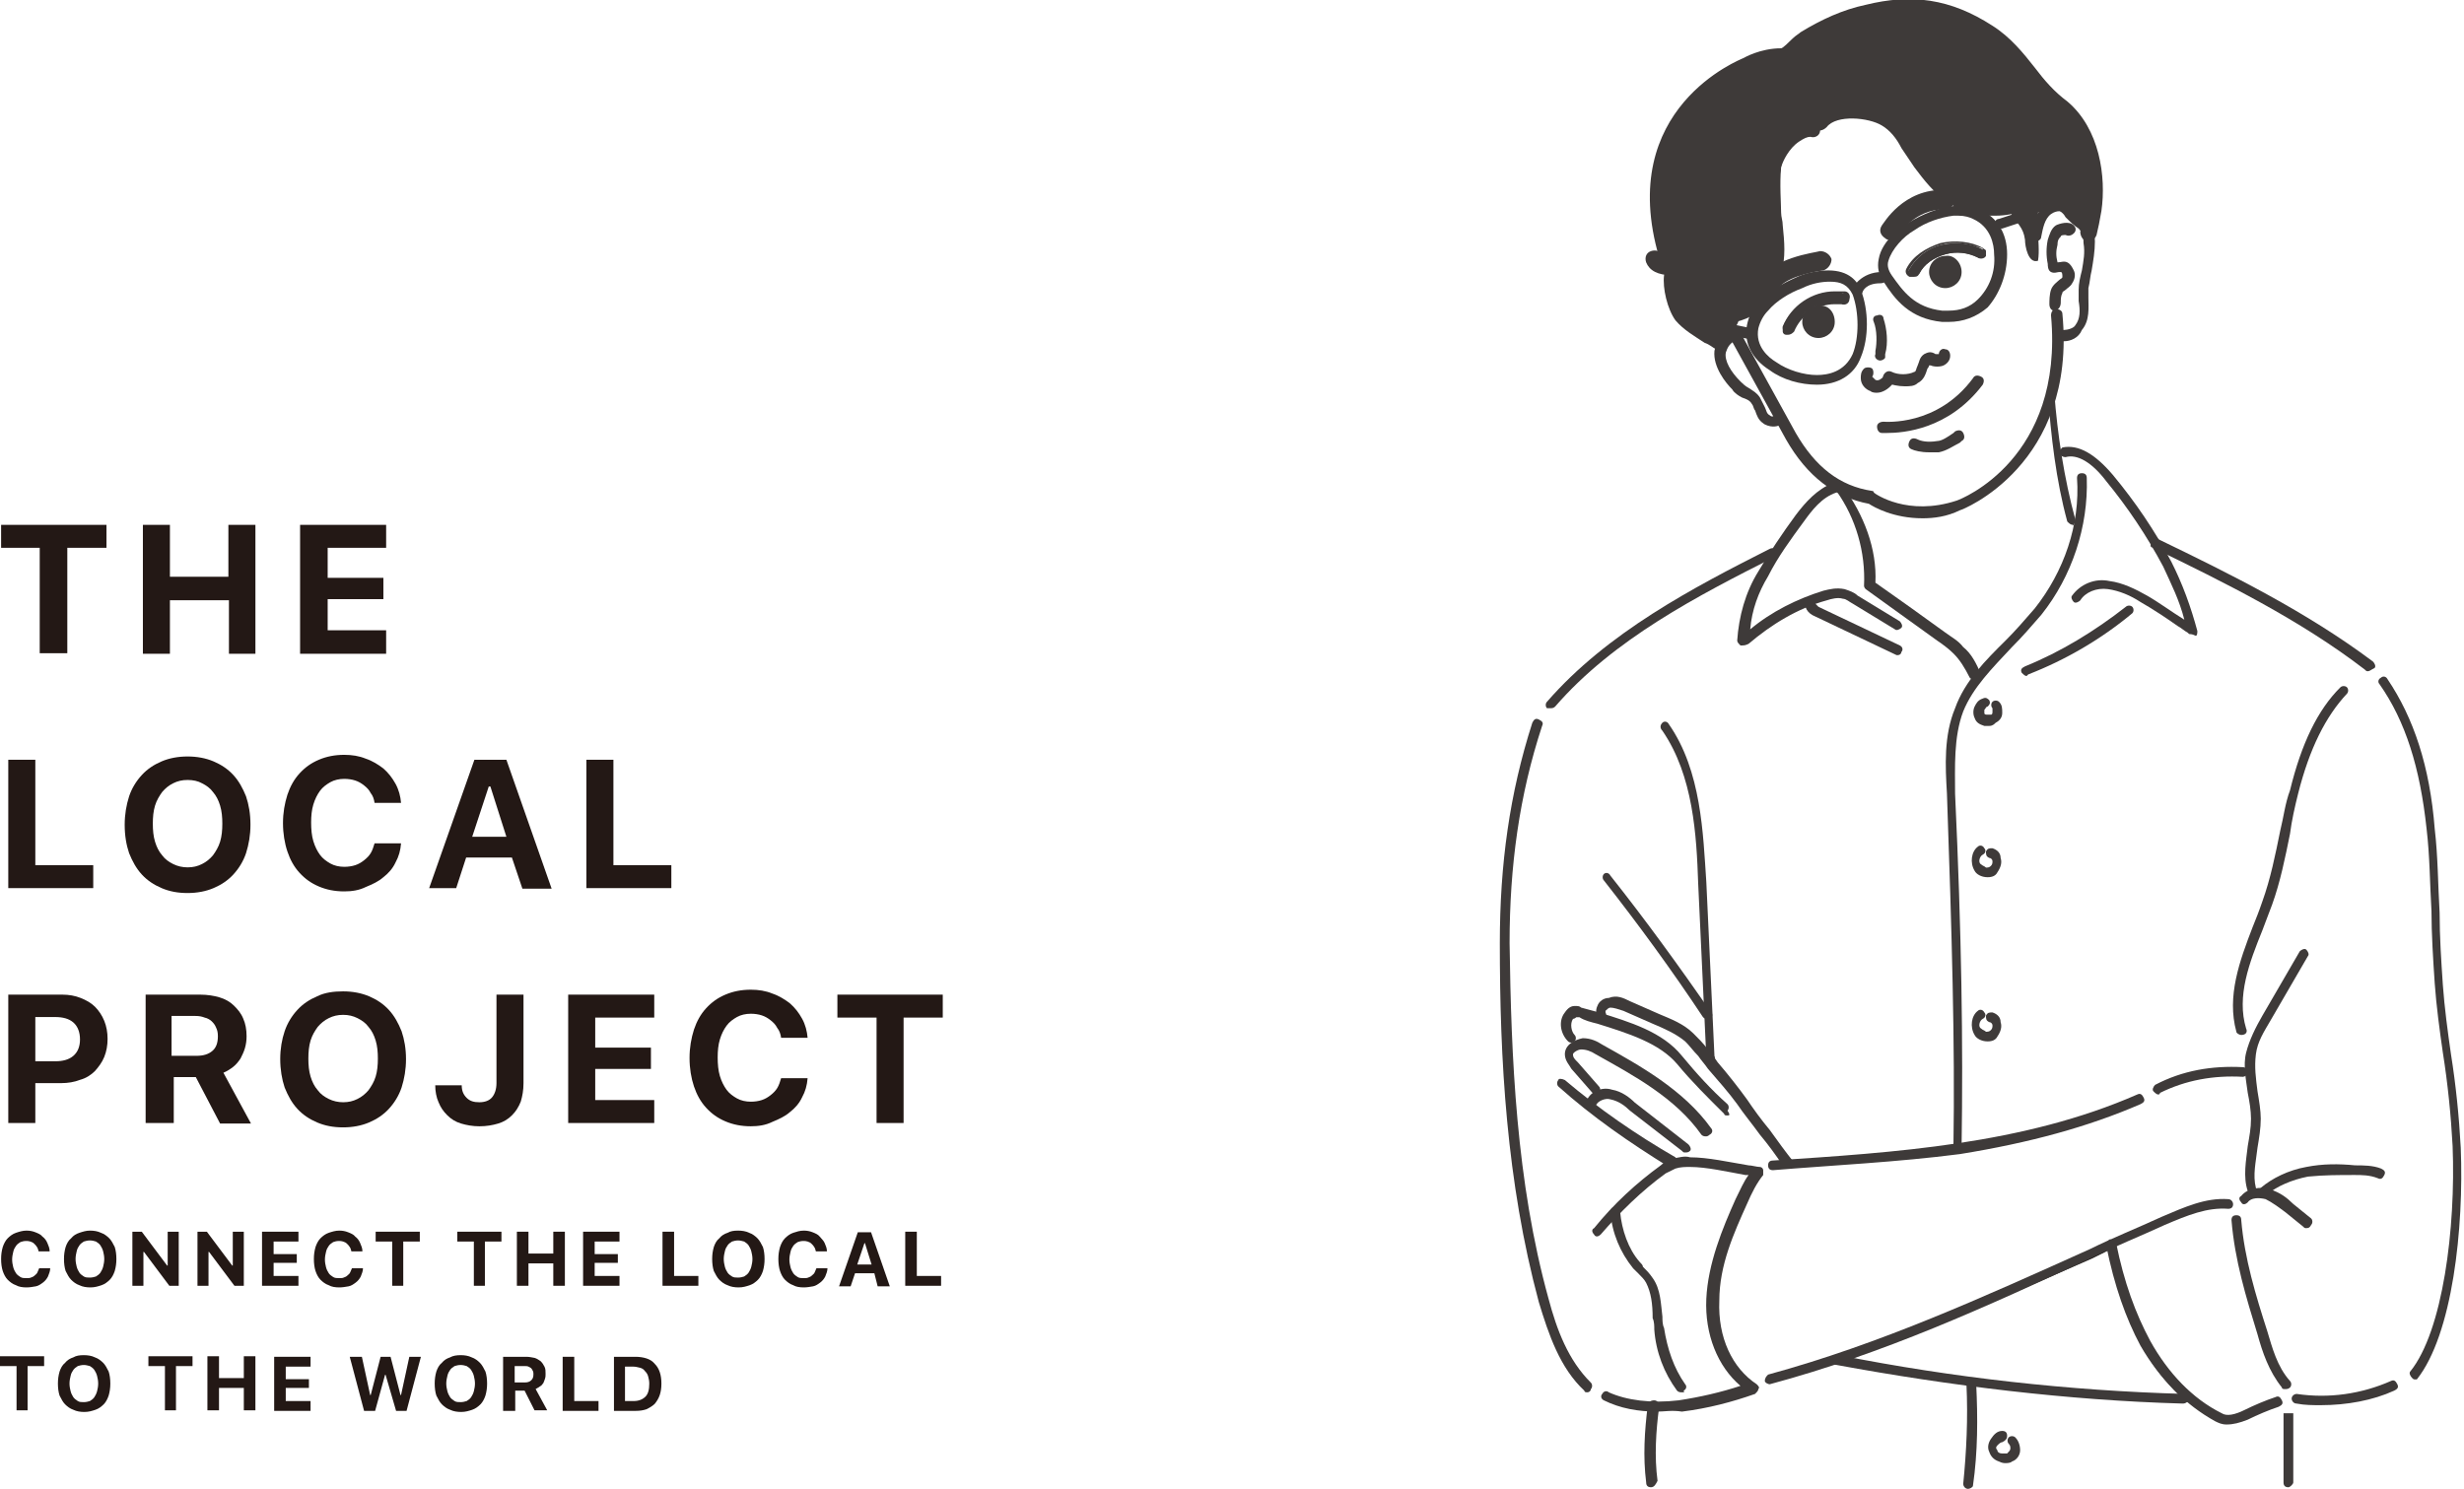 <svg width="230" height="139" viewBox="0 0 230 139" fill="none" xmlns="http://www.w3.org/2000/svg">
<path d="M3.708 61.035V51.142H0.104V49H9.939V51.142H6.283V60.984H3.708V61.035Z" fill="#231815"/>
<path d="M21.371 61.035V56.038H15.861V61.035H13.338V49H15.861V53.845H21.319V49H23.842V61.035H21.371Z" fill="#231815"/>
<path d="M36.044 61.035H28.012V49H36.044V51.142H30.586V53.947H35.787V55.935H30.586V58.842H36.044V61.035Z" fill="#231815"/>
<path d="M8.703 82.914H0.773V70.93H3.297V80.772H8.703V82.914Z" fill="#231815"/>
<path d="M17.509 70.624C18.384 70.624 19.208 70.776 19.929 71.082C20.65 71.388 21.268 71.796 21.783 72.358C22.298 72.918 22.658 73.581 22.967 74.346C23.224 75.111 23.379 75.978 23.379 76.998C23.379 77.967 23.224 78.834 22.967 79.65C22.709 80.415 22.298 81.078 21.783 81.639C21.268 82.2 20.65 82.608 19.929 82.914C19.208 83.22 18.384 83.373 17.509 83.373C16.582 83.373 15.809 83.22 15.089 82.914C14.368 82.608 13.75 82.2 13.235 81.639C12.72 81.078 12.36 80.415 12.051 79.65C11.793 78.885 11.639 78.018 11.639 76.998C11.639 76.029 11.793 75.162 12.051 74.346C12.308 73.581 12.72 72.918 13.235 72.358C13.75 71.796 14.368 71.388 15.089 71.082C15.809 70.776 16.633 70.624 17.509 70.624ZM17.509 72.817C16.994 72.817 16.582 72.918 16.17 73.122C15.758 73.326 15.449 73.581 15.14 73.938C14.883 74.295 14.625 74.703 14.471 75.213C14.316 75.723 14.265 76.284 14.265 76.896C14.265 77.508 14.316 78.069 14.471 78.579C14.625 79.089 14.831 79.497 15.14 79.854C15.398 80.211 15.758 80.466 16.17 80.67C16.582 80.874 17.045 80.976 17.509 80.976C18.024 80.976 18.436 80.874 18.848 80.67C19.259 80.466 19.569 80.211 19.877 79.854C20.135 79.497 20.392 79.089 20.547 78.579C20.701 78.069 20.753 77.508 20.753 76.896C20.753 76.284 20.701 75.723 20.547 75.213C20.392 74.703 20.186 74.295 19.877 73.938C19.62 73.581 19.259 73.326 18.848 73.122C18.487 72.918 18.024 72.817 17.509 72.817Z" fill="#231815"/>
<path d="M32.132 83.22C31.256 83.22 30.484 83.067 29.763 82.761C29.042 82.455 28.476 82.047 27.961 81.486C27.446 80.925 27.085 80.262 26.828 79.497C26.57 78.732 26.416 77.814 26.416 76.845C26.416 75.876 26.57 75.009 26.828 74.194C27.085 73.428 27.446 72.766 27.961 72.205C28.476 71.644 29.042 71.236 29.763 70.93C30.484 70.624 31.256 70.471 32.132 70.471C32.852 70.471 33.522 70.573 34.14 70.828C34.758 71.032 35.324 71.389 35.788 71.746C36.251 72.154 36.611 72.613 36.92 73.174C37.229 73.734 37.384 74.347 37.435 74.958H34.964C34.912 74.601 34.809 74.296 34.603 74.04C34.449 73.734 34.243 73.531 33.985 73.326C33.728 73.123 33.471 72.969 33.161 72.868C32.852 72.766 32.492 72.715 32.132 72.715C31.668 72.715 31.205 72.817 30.844 73.02C30.484 73.225 30.123 73.48 29.866 73.837C29.608 74.194 29.403 74.601 29.248 75.111C29.094 75.621 29.042 76.182 29.042 76.794C29.042 77.406 29.094 78.018 29.248 78.528C29.403 79.038 29.608 79.446 29.866 79.803C30.123 80.16 30.484 80.415 30.844 80.619C31.205 80.823 31.668 80.925 32.132 80.925C32.492 80.925 32.852 80.874 33.161 80.772C33.471 80.67 33.728 80.517 33.985 80.313C34.243 80.109 34.449 79.905 34.603 79.65C34.758 79.395 34.861 79.089 34.964 78.732H37.435C37.384 79.395 37.229 79.956 36.92 80.517C36.663 81.078 36.251 81.537 35.788 81.894C35.324 82.302 34.758 82.557 34.14 82.812C33.522 83.118 32.852 83.22 32.132 83.22Z" fill="#231815"/>
<path d="M47.784 80.059H43.511L42.584 82.915H40.06L44.283 70.93H47.269L51.492 82.966H48.763L47.784 80.059ZM44.077 78.121H47.269L45.776 73.429H45.622L44.077 78.121Z" fill="#231815"/>
<path d="M62.666 82.914H54.736V70.93H57.259V80.772H62.666V82.914Z" fill="#231815"/>
<path d="M5.82 92.859C6.438 92.859 7.004 92.961 7.519 93.165C8.034 93.369 8.497 93.624 8.858 93.981C9.218 94.338 9.527 94.797 9.733 95.307C9.939 95.817 10.042 96.377 10.042 96.989C10.042 97.601 9.939 98.162 9.733 98.672C9.527 99.182 9.218 99.59 8.858 99.998C8.497 100.355 8.034 100.661 7.467 100.814C6.952 101.018 6.335 101.12 5.717 101.12H3.297V104.843H0.773V92.859H5.82ZM3.297 99.08H5.15C5.871 99.08 6.438 98.927 6.85 98.57C7.261 98.213 7.467 97.703 7.467 97.04C7.467 96.377 7.261 95.817 6.85 95.46C6.438 95.103 5.871 94.95 5.15 94.95H3.297V99.08Z" fill="#231815"/>
<path d="M16.117 104.843H13.594V92.859H18.692C19.361 92.859 19.979 92.961 20.494 93.114C21.009 93.267 21.472 93.522 21.832 93.879C22.193 94.236 22.502 94.593 22.708 95.103C22.914 95.562 23.017 96.123 23.017 96.735C23.017 97.143 22.965 97.5 22.862 97.857C22.759 98.213 22.605 98.519 22.45 98.826C22.244 99.132 22.038 99.386 21.781 99.59C21.523 99.794 21.215 99.998 20.854 100.151L23.429 104.894H20.545L18.279 100.559H16.22V104.843H16.117ZM16.117 98.57H18.331C19 98.57 19.464 98.418 19.824 98.112C20.185 97.806 20.339 97.347 20.339 96.735C20.339 96.429 20.288 96.174 20.185 95.97C20.082 95.715 19.979 95.562 19.773 95.358C19.618 95.205 19.361 95.052 19.103 95.001C18.846 94.899 18.588 94.848 18.228 94.848H16.014V98.57H16.117Z" fill="#231815"/>
<path d="M32.028 92.553C32.904 92.553 33.728 92.706 34.449 93.012C35.169 93.318 35.787 93.726 36.302 94.287C36.817 94.848 37.178 95.511 37.486 96.275C37.744 97.04 37.898 97.907 37.898 98.876C37.898 99.845 37.744 100.712 37.486 101.528C37.229 102.293 36.817 102.956 36.302 103.517C35.787 104.078 35.169 104.486 34.449 104.792C33.728 105.098 32.904 105.251 32.028 105.251C31.102 105.251 30.329 105.098 29.608 104.792C28.887 104.486 28.269 104.078 27.755 103.517C27.239 102.956 26.879 102.293 26.57 101.528C26.313 100.763 26.158 99.845 26.158 98.876C26.158 97.907 26.313 97.04 26.57 96.275C26.828 95.511 27.239 94.848 27.755 94.287C28.269 93.726 28.887 93.318 29.608 93.012C30.329 92.655 31.153 92.553 32.028 92.553ZM32.028 94.746C31.513 94.746 31.102 94.848 30.689 95.052C30.278 95.256 29.969 95.511 29.66 95.868C29.402 96.225 29.145 96.632 28.99 97.142C28.836 97.653 28.784 98.213 28.784 98.825C28.784 99.437 28.836 99.998 28.99 100.508C29.145 101.018 29.351 101.426 29.66 101.783C29.917 102.14 30.278 102.395 30.689 102.599C31.102 102.803 31.565 102.905 32.028 102.905C32.543 102.905 32.955 102.803 33.367 102.599C33.779 102.395 34.088 102.14 34.397 101.783C34.654 101.426 34.912 101.018 35.066 100.508C35.221 99.998 35.272 99.437 35.272 98.825C35.272 98.213 35.221 97.653 35.066 97.142C34.912 96.632 34.706 96.225 34.397 95.868C34.139 95.511 33.779 95.256 33.367 95.052C32.955 94.848 32.543 94.746 32.028 94.746Z" fill="#231815"/>
<path d="M43.099 101.324C43.099 101.834 43.253 102.191 43.562 102.497C43.871 102.803 44.231 102.905 44.746 102.905C45.261 102.905 45.673 102.752 45.931 102.446C46.188 102.14 46.343 101.681 46.343 101.12V92.859H48.866V101.12C48.866 101.783 48.763 102.344 48.608 102.854C48.402 103.364 48.145 103.772 47.784 104.129C47.424 104.486 47.012 104.741 46.497 104.894C45.982 105.047 45.416 105.149 44.746 105.149C44.128 105.149 43.562 105.047 43.047 104.894C42.532 104.741 42.12 104.486 41.76 104.129C41.399 103.772 41.142 103.415 40.936 102.905C40.73 102.446 40.627 101.885 40.627 101.324H43.099Z" fill="#231815"/>
<path d="M61.07 104.843H53.037V92.859H61.07V95.001H55.56V97.805H60.761V99.794H55.56V102.701H61.07V104.843Z" fill="#231815"/>
<path d="M70.081 105.148C69.206 105.148 68.433 104.995 67.712 104.689C66.991 104.383 66.425 103.975 65.91 103.414C65.395 102.853 65.035 102.19 64.777 101.425C64.52 100.66 64.365 99.742 64.365 98.773C64.365 97.804 64.52 96.937 64.777 96.121C65.035 95.356 65.395 94.693 65.91 94.132C66.425 93.571 66.991 93.163 67.712 92.857C68.433 92.551 69.206 92.398 70.081 92.398C70.802 92.398 71.471 92.5 72.089 92.755C72.707 92.959 73.273 93.316 73.737 93.673C74.2 94.081 74.561 94.54 74.87 95.101C75.179 95.662 75.333 96.274 75.385 96.886H72.913C72.861 96.529 72.758 96.223 72.552 95.968C72.398 95.662 72.192 95.458 71.935 95.254C71.677 95.05 71.42 94.897 71.111 94.795C70.802 94.693 70.441 94.642 70.081 94.642C69.617 94.642 69.154 94.744 68.794 94.948C68.433 95.152 68.073 95.407 67.815 95.764C67.558 96.121 67.352 96.529 67.197 97.039C67.043 97.549 66.991 98.11 66.991 98.722C66.991 99.334 67.043 99.946 67.197 100.456C67.352 100.966 67.558 101.374 67.815 101.731C68.073 102.088 68.433 102.343 68.794 102.547C69.154 102.751 69.617 102.853 70.081 102.853C70.441 102.853 70.802 102.802 71.111 102.7C71.42 102.598 71.677 102.445 71.935 102.241C72.192 102.037 72.398 101.833 72.552 101.578C72.707 101.323 72.81 101.017 72.913 100.66H75.385C75.333 101.323 75.179 101.884 74.87 102.445C74.612 103.006 74.2 103.465 73.737 103.822C73.273 104.23 72.707 104.485 72.089 104.74C71.471 105.046 70.802 105.148 70.081 105.148Z" fill="#231815"/>
<path d="M81.822 104.843V95.001H78.166V92.859H88.001V95.001H84.345V104.843H81.822Z" fill="#231815"/>
<path d="M2.472 120.192C2.112 120.192 1.751 120.141 1.494 119.988C1.185 119.886 0.927 119.682 0.721 119.478C0.515 119.274 0.361 118.968 0.258 118.662C0.155 118.356 0.104 117.948 0.104 117.54C0.104 117.132 0.155 116.775 0.258 116.418C0.361 116.112 0.515 115.806 0.721 115.602C0.927 115.398 1.185 115.194 1.494 115.092C1.803 114.99 2.112 114.888 2.472 114.888C2.781 114.888 3.039 114.939 3.296 115.041C3.553 115.143 3.811 115.245 3.965 115.449C4.171 115.602 4.326 115.806 4.429 116.061C4.532 116.316 4.635 116.52 4.635 116.826H3.605C3.553 116.673 3.553 116.571 3.45 116.418C3.399 116.316 3.296 116.214 3.193 116.112C3.09 116.01 2.987 115.959 2.833 115.908C2.678 115.857 2.575 115.857 2.421 115.857C2.215 115.857 2.06 115.908 1.906 115.959C1.751 116.061 1.597 116.163 1.494 116.316C1.391 116.469 1.288 116.622 1.236 116.877C1.185 117.081 1.133 117.336 1.133 117.591C1.133 117.846 1.185 118.101 1.236 118.305C1.288 118.509 1.391 118.713 1.494 118.866C1.597 119.019 1.751 119.121 1.906 119.223C2.06 119.325 2.266 119.325 2.472 119.325C2.627 119.325 2.781 119.325 2.884 119.274C3.039 119.223 3.142 119.172 3.245 119.07C3.348 118.968 3.45 118.917 3.502 118.764C3.553 118.662 3.605 118.509 3.656 118.407H4.686C4.686 118.662 4.583 118.917 4.48 119.172C4.377 119.376 4.223 119.58 4.017 119.733C3.811 119.886 3.605 120.039 3.348 120.09C3.039 120.141 2.781 120.192 2.472 120.192Z" fill="#231815"/>
<path d="M8.393 114.888C8.753 114.888 9.114 114.939 9.423 115.092C9.732 115.194 9.989 115.398 10.195 115.602C10.401 115.806 10.556 116.112 10.71 116.418C10.813 116.724 10.864 117.132 10.864 117.54C10.864 117.948 10.813 118.305 10.71 118.662C10.607 118.968 10.453 119.274 10.246 119.478C10.04 119.682 9.783 119.886 9.474 119.988C9.165 120.09 8.856 120.192 8.444 120.192C8.084 120.192 7.723 120.141 7.414 119.988C7.105 119.886 6.848 119.682 6.642 119.478C6.436 119.274 6.282 118.968 6.127 118.662C6.024 118.356 5.973 117.948 5.973 117.54C5.973 117.132 6.024 116.775 6.127 116.418C6.23 116.112 6.385 115.806 6.642 115.602C6.848 115.347 7.105 115.194 7.414 115.092C7.723 114.99 8.032 114.888 8.393 114.888ZM8.393 115.806C8.187 115.806 7.981 115.857 7.826 115.908C7.672 116.01 7.517 116.112 7.414 116.265C7.311 116.418 7.208 116.571 7.157 116.826C7.105 117.03 7.054 117.285 7.054 117.54C7.054 117.795 7.105 118.05 7.157 118.254C7.208 118.458 7.311 118.662 7.414 118.815C7.517 118.968 7.672 119.07 7.826 119.172C7.981 119.274 8.187 119.274 8.393 119.274C8.599 119.274 8.805 119.223 8.959 119.172C9.114 119.07 9.268 118.968 9.371 118.815C9.474 118.662 9.577 118.458 9.629 118.254C9.68 118.05 9.732 117.795 9.732 117.54C9.732 117.285 9.68 117.03 9.629 116.826C9.577 116.622 9.474 116.418 9.371 116.265C9.268 116.112 9.114 116.01 8.959 115.908C8.805 115.857 8.599 115.806 8.393 115.806Z" fill="#231815"/>
<path d="M12.357 120.04V114.991H13.233L15.601 118.153H15.653V114.991H16.683V120.04H15.807L13.439 116.878H13.387V120.04H12.357Z" fill="#231815"/>
<path d="M18.434 120.04V114.991H19.309L21.678 118.153H21.729V114.991H22.759V120.04H21.884L19.515 116.878H19.463V120.04H18.434Z" fill="#231815"/>
<path d="M27.858 120.04H24.459V114.991H27.858V115.909H25.54V117.082H27.703V117.898H25.54V119.122H27.858V120.04Z" fill="#231815"/>
<path d="M31.668 120.192C31.307 120.192 30.947 120.141 30.689 119.988C30.38 119.886 30.123 119.682 29.917 119.478C29.711 119.274 29.556 118.968 29.453 118.662C29.35 118.356 29.299 117.948 29.299 117.54C29.299 117.132 29.35 116.775 29.453 116.418C29.556 116.112 29.711 115.806 29.917 115.602C30.123 115.398 30.38 115.194 30.689 115.092C30.998 114.99 31.307 114.888 31.668 114.888C31.976 114.888 32.234 114.939 32.491 115.041C32.749 115.143 33.006 115.245 33.161 115.449C33.367 115.602 33.521 115.806 33.624 116.061C33.727 116.316 33.83 116.52 33.83 116.826H32.8C32.749 116.673 32.749 116.571 32.646 116.418C32.594 116.316 32.491 116.214 32.388 116.112C32.285 116.01 32.182 115.959 32.028 115.908C31.873 115.857 31.77 115.857 31.616 115.857C31.41 115.857 31.256 115.908 31.101 115.959C30.947 116.061 30.792 116.163 30.689 116.316C30.586 116.469 30.483 116.622 30.432 116.877C30.38 117.081 30.329 117.336 30.329 117.591C30.329 117.846 30.38 118.101 30.432 118.305C30.483 118.509 30.586 118.713 30.689 118.866C30.792 119.019 30.947 119.121 31.101 119.223C31.256 119.325 31.462 119.325 31.668 119.325C31.822 119.325 31.976 119.325 32.079 119.274C32.234 119.223 32.337 119.172 32.44 119.07C32.543 118.968 32.646 118.917 32.697 118.764C32.749 118.662 32.8 118.509 32.852 118.407H33.882C33.882 118.662 33.779 118.917 33.676 119.172C33.573 119.376 33.418 119.58 33.212 119.733C33.006 119.886 32.8 120.039 32.543 120.09C32.234 120.141 31.976 120.192 31.668 120.192Z" fill="#231815"/>
<path d="M36.611 120.04V115.909H35.066V114.991H39.186V115.909H37.641V120.04H36.611Z" fill="#231815"/>
<path d="M44.232 120.04V115.909H42.688V114.991H46.807V115.909H45.262V120.04H44.232Z" fill="#231815"/>
<path d="M51.647 120.04V117.949H49.329V120.04H48.248V114.991H49.329V117.031H51.647V114.991H52.728V120.04H51.647Z" fill="#231815"/>
<path d="M57.826 120.04H54.428V114.991H57.826V115.909H55.509V117.082H57.672V117.898H55.509V119.122H57.826V120.04Z" fill="#231815"/>
<path d="M65.189 120.04H61.842V114.991H62.923V119.122H65.189V120.04Z" fill="#231815"/>
<path d="M68.897 114.888C69.257 114.888 69.618 114.939 69.927 115.092C70.236 115.194 70.493 115.398 70.699 115.602C70.905 115.806 71.059 116.112 71.214 116.418C71.317 116.724 71.368 117.132 71.368 117.54C71.368 117.948 71.317 118.305 71.214 118.662C71.111 118.968 70.956 119.274 70.75 119.478C70.544 119.682 70.287 119.886 69.978 119.988C69.669 120.09 69.36 120.192 68.948 120.192C68.588 120.192 68.227 120.141 67.918 119.988C67.609 119.886 67.352 119.682 67.146 119.478C66.94 119.274 66.785 118.968 66.631 118.662C66.528 118.356 66.477 117.948 66.477 117.54C66.477 117.132 66.528 116.775 66.631 116.418C66.734 116.112 66.888 115.806 67.146 115.602C67.352 115.347 67.609 115.194 67.918 115.092C68.176 114.939 68.485 114.888 68.897 114.888ZM68.897 115.806C68.691 115.806 68.485 115.857 68.33 115.908C68.176 116.01 68.021 116.112 67.918 116.265C67.815 116.418 67.712 116.571 67.661 116.826C67.609 117.03 67.558 117.285 67.558 117.54C67.558 117.795 67.609 118.05 67.661 118.254C67.712 118.458 67.815 118.662 67.918 118.815C68.021 118.968 68.176 119.07 68.33 119.172C68.485 119.274 68.691 119.274 68.897 119.274C69.103 119.274 69.309 119.223 69.463 119.172C69.618 119.07 69.772 118.968 69.875 118.815C69.978 118.662 70.081 118.458 70.132 118.254C70.184 118.05 70.236 117.795 70.236 117.54C70.236 117.285 70.184 117.03 70.132 116.826C70.081 116.622 69.978 116.418 69.875 116.265C69.772 116.112 69.618 116.01 69.463 115.908C69.257 115.857 69.103 115.806 68.897 115.806Z" fill="#231815"/>
<path d="M75.025 120.192C74.664 120.192 74.304 120.141 74.046 119.988C73.738 119.886 73.48 119.682 73.274 119.478C73.068 119.274 72.914 118.968 72.811 118.662C72.708 118.356 72.656 117.948 72.656 117.54C72.656 117.132 72.708 116.775 72.811 116.418C72.914 116.112 73.068 115.806 73.274 115.602C73.48 115.398 73.738 115.194 74.046 115.092C74.356 114.99 74.664 114.888 75.025 114.888C75.334 114.888 75.591 114.939 75.849 115.041C76.106 115.143 76.364 115.245 76.518 115.449C76.673 115.653 76.879 115.806 76.982 116.061C77.085 116.316 77.188 116.52 77.188 116.826H76.158C76.106 116.673 76.106 116.571 76.003 116.418C75.952 116.316 75.849 116.214 75.746 116.112C75.643 116.01 75.54 115.959 75.385 115.908C75.231 115.857 75.128 115.857 74.973 115.857C74.767 115.857 74.613 115.908 74.459 115.959C74.304 116.061 74.15 116.163 74.046 116.316C73.944 116.469 73.841 116.622 73.789 116.877C73.738 117.081 73.686 117.336 73.686 117.591C73.686 117.846 73.738 118.101 73.789 118.305C73.841 118.509 73.944 118.713 74.046 118.866C74.15 119.019 74.304 119.121 74.459 119.223C74.613 119.325 74.819 119.325 75.025 119.325C75.179 119.325 75.334 119.325 75.437 119.274C75.591 119.223 75.694 119.172 75.797 119.07C75.9 118.968 76.003 118.917 76.055 118.764C76.106 118.662 76.158 118.509 76.209 118.407H77.239C77.239 118.662 77.136 118.917 77.033 119.172C76.93 119.376 76.776 119.58 76.57 119.733C76.364 119.886 76.158 120.039 75.9 120.09C75.591 120.141 75.334 120.192 75.025 120.192Z" fill="#231815"/>
<path d="M81.616 118.868H79.814L79.402 120.092H78.32L80.071 115.043H81.307L83.058 120.092H81.925L81.616 118.868ZM80.019 118.052H81.358L80.74 116.063H80.689L80.019 118.052Z" fill="#231815"/>
<path d="M87.845 120.04H84.498V114.991H85.579V119.122H87.845V120.04Z" fill="#231815"/>
<path d="M1.545 131.717V127.536H0V126.618H4.119V127.536H2.575V131.666H1.545V131.717Z" fill="#231815"/>
<path d="M7.826 126.516C8.187 126.516 8.547 126.567 8.856 126.72C9.165 126.822 9.423 127.026 9.629 127.23C9.835 127.434 9.989 127.74 10.143 128.046C10.246 128.352 10.298 128.76 10.298 129.168C10.298 129.576 10.246 129.933 10.143 130.29C10.04 130.596 9.886 130.902 9.68 131.106C9.474 131.31 9.217 131.514 8.908 131.616C8.599 131.718 8.29 131.82 7.878 131.82C7.517 131.82 7.157 131.769 6.848 131.616C6.539 131.514 6.282 131.31 6.076 131.106C5.87 130.902 5.715 130.596 5.561 130.29C5.458 129.984 5.406 129.576 5.406 129.168C5.406 128.76 5.458 128.403 5.561 128.046C5.664 127.74 5.818 127.434 6.076 127.23C6.282 126.975 6.539 126.822 6.848 126.72C7.105 126.567 7.414 126.516 7.826 126.516ZM7.826 127.434C7.62 127.434 7.414 127.485 7.26 127.536C7.105 127.638 6.951 127.74 6.848 127.893C6.745 128.046 6.642 128.199 6.591 128.454C6.539 128.658 6.488 128.913 6.488 129.168C6.488 129.423 6.539 129.678 6.591 129.882C6.642 130.086 6.745 130.29 6.848 130.443C6.951 130.596 7.105 130.698 7.26 130.8C7.414 130.902 7.62 130.902 7.826 130.902C8.032 130.902 8.238 130.851 8.393 130.8C8.547 130.698 8.702 130.596 8.805 130.443C8.908 130.29 9.011 130.086 9.062 129.882C9.114 129.678 9.165 129.423 9.165 129.168C9.165 128.913 9.114 128.658 9.062 128.454C9.011 128.25 8.908 128.046 8.805 127.893C8.702 127.74 8.547 127.638 8.393 127.536C8.187 127.485 8.032 127.434 7.826 127.434Z" fill="#231815"/>
<path d="M15.396 131.717V127.536H13.852V126.618H17.971V127.536H16.426V131.666H15.396V131.717Z" fill="#231815"/>
<path d="M22.76 131.717V129.575H20.443V131.666H19.361V126.618H20.443V128.657H22.76V126.618H23.841V131.666H22.76V131.717Z" fill="#231815"/>
<path d="M28.99 131.718H25.592V126.669H28.99V127.587H26.673V128.76H28.836V129.576H26.673V130.8H28.99V131.718Z" fill="#231815"/>
<path d="M35.015 131.718H33.985L32.647 126.669H33.779L34.552 130.239H34.603L35.53 126.669H36.457L37.384 130.239H37.435L38.208 126.669H39.289L37.95 131.718H36.972L35.993 128.352H35.942L35.015 131.718Z" fill="#231815"/>
<path d="M42.996 126.516C43.357 126.516 43.717 126.567 44.026 126.72C44.335 126.822 44.593 127.026 44.798 127.23C45.005 127.434 45.159 127.74 45.313 128.046C45.416 128.352 45.468 128.76 45.468 129.168C45.468 129.576 45.416 129.933 45.313 130.29C45.211 130.596 45.056 130.902 44.85 131.106C44.644 131.31 44.387 131.514 44.078 131.616C43.769 131.718 43.46 131.82 43.048 131.82C42.687 131.82 42.327 131.769 42.018 131.616C41.709 131.514 41.452 131.31 41.246 131.106C41.04 130.902 40.885 130.596 40.731 130.29C40.628 129.984 40.576 129.576 40.576 129.168C40.576 128.76 40.628 128.403 40.731 128.046C40.834 127.74 40.988 127.434 41.246 127.23C41.452 126.975 41.709 126.822 42.018 126.72C42.275 126.567 42.636 126.516 42.996 126.516ZM42.996 127.434C42.79 127.434 42.584 127.485 42.43 127.536C42.275 127.638 42.121 127.74 42.018 127.893C41.915 128.046 41.812 128.199 41.761 128.454C41.709 128.658 41.657 128.913 41.657 129.168C41.657 129.423 41.709 129.678 41.761 129.882C41.812 130.086 41.915 130.29 42.018 130.443C42.121 130.596 42.275 130.698 42.43 130.8C42.584 130.902 42.79 130.902 42.996 130.902C43.202 130.902 43.408 130.851 43.563 130.8C43.717 130.698 43.872 130.596 43.975 130.443C44.078 130.29 44.181 130.086 44.232 129.882C44.284 129.678 44.335 129.423 44.335 129.168C44.335 128.913 44.284 128.658 44.232 128.454C44.181 128.25 44.078 128.046 43.975 127.893C43.872 127.74 43.717 127.638 43.563 127.536C43.408 127.485 43.202 127.434 42.996 127.434Z" fill="#231815"/>
<path d="M48.042 131.718H46.961V126.669H49.124C49.381 126.669 49.639 126.72 49.896 126.771C50.102 126.822 50.308 126.975 50.462 127.077C50.617 127.23 50.72 127.383 50.823 127.587C50.926 127.791 50.926 127.995 50.926 128.25C50.926 128.403 50.926 128.556 50.874 128.709C50.823 128.862 50.771 129.015 50.72 129.117C50.617 129.219 50.565 129.372 50.411 129.423C50.308 129.525 50.153 129.576 49.999 129.678L51.08 131.667H49.896L48.969 129.831H48.094V131.718H48.042ZM48.042 129.066H48.969C49.227 129.066 49.433 129.015 49.587 128.862C49.742 128.709 49.793 128.556 49.793 128.301C49.793 128.199 49.793 128.097 49.742 127.995C49.69 127.893 49.639 127.791 49.587 127.74C49.535 127.689 49.433 127.638 49.33 127.587C49.227 127.536 49.124 127.536 48.969 127.536H48.042V129.066Z" fill="#231815"/>
<path d="M55.817 131.718H52.522V126.669H53.603V130.8H55.868V131.718H55.817Z" fill="#231815"/>
<path d="M59.319 126.669C59.679 126.669 60.04 126.72 60.349 126.822C60.657 126.924 60.915 127.077 61.121 127.332C61.327 127.536 61.481 127.791 61.584 128.097C61.687 128.403 61.739 128.76 61.739 129.168C61.739 129.576 61.687 129.933 61.584 130.239C61.481 130.545 61.327 130.8 61.121 131.055C60.915 131.259 60.657 131.412 60.349 131.565C60.04 131.667 59.731 131.718 59.319 131.718H57.31V126.669H59.319ZM58.392 130.8H59.164C59.628 130.8 59.988 130.647 60.246 130.392C60.503 130.137 60.606 129.729 60.606 129.168C60.606 128.913 60.554 128.709 60.503 128.505C60.452 128.301 60.349 128.148 60.194 127.995C60.091 127.842 59.937 127.74 59.731 127.689C59.525 127.638 59.319 127.587 59.113 127.587H58.34V130.8H58.392Z" fill="#231815"/>
<g clip-path="url(#clip0_87_20)">
<path d="M160.944 31.857C161.399 31.106 162.006 30.805 162.31 29.904C162.31 29.603 162.461 29.303 162.613 29.002C162.917 28.551 163.676 28.401 163.979 28.1C164.89 27.349 165.649 26.598 165.952 25.396C166.256 24.043 166.256 22.841 166.256 21.488C166.256 19.385 165.8 16.98 166.407 14.877C166.559 14.426 166.863 13.825 167.166 13.374C167.47 12.923 167.925 12.172 168.38 12.021C168.836 11.721 169.595 12.021 170.05 11.871C170.505 11.721 170.809 11.42 171.112 11.12C171.719 10.669 172.478 10.519 173.237 10.368C174.451 10.068 175.817 10.218 176.728 10.97C177.487 11.571 177.942 12.472 178.549 13.224C179.46 14.426 180.37 15.478 181.281 16.68C181.736 17.281 182.192 17.732 182.647 18.183C183.254 18.784 183.861 18.934 184.772 18.934C185.379 18.934 186.138 19.084 186.745 18.934C187.2 18.784 187.807 18.483 188.262 18.483C188.566 18.483 188.869 18.934 189.021 19.235C189.477 19.836 189.628 19.986 190.235 19.836C190.842 19.685 191.298 19.235 191.905 19.535C192.36 19.685 192.664 19.986 192.816 20.286C193.271 20.737 193.574 21.038 194.03 21.338C194.333 21.639 194.485 22.24 194.789 21.789C194.94 21.488 194.94 20.887 194.94 20.587C194.94 20.136 195.092 19.685 195.092 19.084C195.244 18.183 195.092 17.281 195.092 16.53C195.092 15.328 194.789 14.276 194.181 13.224C193.726 12.322 193.423 11.42 192.664 10.519C191.905 9.617 191.146 8.716 190.235 7.964C189.78 7.513 189.325 6.912 189.021 6.462C188.566 5.86 188.262 5.41 187.807 4.809C186.441 3.306 184.62 1.803 182.495 1.352C180.977 0.902 179.46 0.902 177.942 1.052C176.88 1.052 175.969 1.202 174.907 1.352C173.541 1.503 172.175 1.803 170.809 2.254C169.291 2.705 167.925 3.606 166.711 4.809C165.8 5.56 164.586 6.011 163.22 6.462C161.854 6.912 160.488 7.964 159.426 8.866C158.364 9.767 157.301 10.819 156.239 11.871C155.48 12.773 155.025 14.276 154.873 15.478C154.569 16.68 154.418 18.032 154.569 19.385C154.569 20.286 155.176 21.188 155.176 22.09C155.176 22.691 155.025 23.292 155.176 23.893C155.328 24.794 155.783 25.696 156.087 26.448C156.239 27.349 156.542 28.251 156.998 29.002C157.453 29.603 158.06 30.054 158.667 30.655C158.971 30.956 159.578 31.406 160.033 31.557C160.185 31.707 160.337 31.707 160.488 31.707C160.64 31.857 160.64 31.857 160.64 32.158" fill="#3E3A39"/>
<path d="M203.44 130.885C196.914 130.585 190.388 130.134 183.862 129.232C179.764 128.631 175.515 128.03 171.417 127.279H171.265L171.113 126.678L171.417 126.528C179.461 123.823 187.049 120.367 194.941 116.91L197.218 115.858L197.37 116.309C198.128 120.066 199.191 122.921 200.557 125.476C201.619 127.429 202.985 129.082 204.503 130.435L205.11 130.885H203.44ZM172.631 126.828C176.425 127.579 180.22 128.181 184.014 128.631C190.388 129.533 196.914 129.984 203.44 130.284C202.074 128.932 200.86 127.429 199.95 125.626C198.584 123.222 197.673 120.367 196.763 116.76L195.245 117.511C187.656 120.817 180.371 124.123 172.631 126.828Z" fill="#1D1A17"/>
<path d="M166.864 31.106H166.712C166.408 30.956 166.408 30.805 166.408 30.505C167.319 28.401 169.747 26.898 172.024 27.349C172.327 27.349 172.479 27.65 172.479 27.95C172.479 28.251 172.175 28.401 171.872 28.251C170.051 27.95 167.926 29.002 167.319 30.805C167.319 30.956 167.015 31.106 166.864 31.106Z" fill="#3E3A39"/>
<path d="M166.864 31.256H166.712C166.56 31.256 166.408 31.106 166.408 30.956C166.408 30.805 166.408 30.655 166.408 30.505C167.167 28.551 169.14 27.199 171.265 27.199C171.568 27.199 171.872 27.199 172.175 27.199C172.479 27.199 172.783 27.499 172.631 27.95C172.631 28.251 172.327 28.551 171.872 28.401C171.72 28.401 171.417 28.401 171.265 28.401C169.595 28.401 168.078 29.453 167.471 30.956C167.319 31.106 167.167 31.256 166.864 31.256ZM171.265 27.349C169.292 27.349 167.319 28.701 166.56 30.505C166.56 30.655 166.56 30.655 166.56 30.805C166.56 30.956 166.712 30.956 166.712 30.956C166.864 30.956 167.015 30.956 167.167 30.805C167.774 29.302 169.444 28.1 171.265 28.1C171.568 28.1 171.72 28.1 171.872 28.1C172.024 28.1 172.175 27.95 172.327 27.8C172.327 27.649 172.175 27.499 172.024 27.349C171.72 27.499 171.568 27.349 171.265 27.349Z" fill="#3E3A39"/>
<path d="M178.55 25.696H178.398C178.246 25.546 178.095 25.245 178.246 25.095C178.854 24.043 179.916 23.142 181.282 22.841C182.648 22.541 184.014 22.691 185.076 23.292C185.228 23.442 185.38 23.743 185.228 23.893C185.076 24.043 184.773 24.194 184.621 24.043C183.71 23.593 182.648 23.442 181.585 23.743C180.523 24.043 179.612 24.644 179.157 25.546C178.854 25.696 178.702 25.696 178.55 25.696Z" fill="#3E3A39"/>
<path d="M178.549 25.846C178.398 25.846 178.398 25.846 178.246 25.846C177.942 25.696 177.791 25.396 177.942 25.095C178.549 23.893 179.764 23.142 181.13 22.691C182.495 22.39 184.013 22.541 185.076 23.142C185.227 23.292 185.379 23.292 185.379 23.442C185.379 23.592 185.379 23.743 185.379 23.893C185.227 24.194 184.772 24.194 184.62 24.043C183.71 23.592 182.647 23.442 181.585 23.743C180.522 24.043 179.612 24.644 179.157 25.546C179.005 25.846 178.853 25.846 178.549 25.846ZM182.647 22.691C182.192 22.691 181.737 22.691 181.281 22.841C179.915 23.142 178.853 24.043 178.246 25.095C178.094 25.245 178.246 25.396 178.398 25.546C178.549 25.696 178.701 25.546 178.853 25.396C179.308 24.494 180.371 23.743 181.433 23.442C182.495 23.142 183.71 23.292 184.62 23.743C184.772 23.893 184.924 23.743 185.076 23.592C185.076 23.442 185.076 23.442 185.076 23.292C185.076 23.142 184.924 23.142 184.924 23.142C184.317 22.991 183.558 22.691 182.647 22.691Z" fill="#3E3A39"/>
<path d="M171.264 30.054C171.264 30.956 170.505 31.557 169.746 31.557C168.836 31.557 168.229 30.805 168.229 30.054C168.229 29.152 168.987 28.552 169.746 28.552C170.657 28.401 171.264 29.152 171.264 30.054Z" fill="#3E3A39"/>
<path d="M183.104 25.395C183.104 26.297 182.345 26.898 181.586 26.898C180.675 26.898 180.068 26.147 180.068 25.395C180.068 24.494 180.827 23.893 181.586 23.893C182.345 23.742 183.104 24.494 183.104 25.395Z" fill="#3E3A39"/>
<path d="M184.317 63.565C184.165 63.565 184.013 63.414 183.861 63.264C183.406 62.362 182.951 61.611 182.344 61.01C181.888 60.559 181.281 60.108 180.826 59.808C179.763 59.056 178.549 58.155 177.487 57.404C176.425 56.652 175.21 55.751 174.148 54.999C173.996 54.849 173.996 54.699 173.996 54.699C174.148 51.543 173.237 48.387 171.416 45.833C171.264 45.682 171.264 45.382 171.568 45.232C171.72 45.081 171.871 45.232 172.023 45.382C173.996 48.087 175.21 51.242 175.059 54.398C176.121 55.15 177.183 55.901 178.246 56.652C179.308 57.404 180.522 58.305 181.585 59.056C182.192 59.507 182.799 59.808 183.254 60.409C184.013 61.01 184.468 61.912 184.924 62.964C185.075 63.114 184.924 63.414 184.62 63.565C184.468 63.414 184.468 63.565 184.317 63.565Z" fill="#3E3A39"/>
<path d="M193.423 48.988C193.271 48.988 193.12 48.838 192.968 48.687C191.905 44.78 191.45 40.723 191.146 36.666C191.146 36.365 191.146 36.215 191.298 36.215C191.602 36.215 191.754 36.365 191.754 36.666C192.057 40.573 192.664 44.63 193.727 48.537C193.727 48.838 193.575 48.988 193.423 49.138C193.575 48.988 193.423 48.988 193.423 48.988Z" fill="#3E3A39"/>
<path d="M182.799 107.443C182.495 107.443 182.343 107.293 182.343 106.993C182.495 97.375 182.192 87.157 181.736 74.084C181.584 71.529 181.433 68.674 182.495 66.119C183.406 63.565 185.379 61.611 187.2 59.808C188.111 58.906 189.021 57.854 189.932 56.802C192.664 53.346 194.181 48.988 193.878 44.63C193.878 44.33 194.03 44.18 194.333 44.18C194.637 44.18 194.788 44.33 194.788 44.63C194.94 49.139 193.423 53.797 190.539 57.404C189.628 58.455 188.718 59.507 187.807 60.409C185.986 62.362 184.165 64.166 183.254 66.42C182.343 68.824 182.495 71.679 182.495 74.084C183.102 87.157 183.254 97.375 183.102 107.143C183.406 107.143 183.102 107.443 182.799 107.443Z" fill="#3E3A39"/>
<path d="M204.502 59.206C204.351 59.206 204.351 59.206 204.199 59.056C203.895 58.906 203.592 58.605 203.288 58.455C202.226 57.704 200.86 56.802 199.798 56.201C198.887 55.6 197.825 55.149 196.762 54.999C195.7 54.848 194.637 55.299 194.182 56.051C194.03 56.201 193.727 56.351 193.575 56.201C193.423 56.051 193.271 55.75 193.423 55.6C194.182 54.548 195.548 53.947 196.914 54.247C198.128 54.398 199.342 54.999 200.405 55.6C201.467 56.201 202.681 57.102 203.895 57.854C203.44 56.051 202.681 54.548 201.922 52.895C200.405 50.04 198.583 47.335 196.61 44.931C195.244 43.127 193.878 42.376 192.816 42.676C192.513 42.676 192.361 42.526 192.209 42.376C192.209 42.075 192.361 41.925 192.513 41.775C194.03 41.474 195.548 42.376 197.217 44.33C199.342 46.884 201.163 49.589 202.681 52.444C203.744 54.548 204.502 56.652 205.11 58.906C205.11 59.056 205.109 59.356 204.958 59.356C204.654 59.206 204.502 59.206 204.502 59.206Z" fill="#3E3A39"/>
<path d="M162.614 60.258H162.462C162.31 60.108 162.158 59.958 162.158 59.807C162.31 57.553 162.917 55.299 164.131 53.346C165.194 51.542 166.408 49.739 167.622 48.086C168.533 46.884 169.595 45.682 171.113 45.081C171.416 44.931 171.568 45.081 171.72 45.382C171.872 45.682 171.72 45.832 171.416 45.983C170.05 46.433 169.14 47.636 168.381 48.687C167.167 50.34 165.952 51.993 165.042 53.797C164.131 55.299 163.524 56.952 163.372 58.755C165.345 57.102 167.774 55.9 170.202 55.149C170.809 54.999 171.416 54.849 172.175 54.999C172.63 55.149 173.086 55.299 173.389 55.6L177.335 58.004C177.487 58.154 177.639 58.455 177.487 58.605C177.335 58.755 177.032 58.906 176.88 58.755L172.934 56.351C172.63 56.201 172.327 55.9 172.023 55.9C171.568 55.75 170.961 55.9 170.506 56.051C167.774 56.802 165.345 58.305 163.221 60.108C162.917 60.258 162.765 60.258 162.614 60.258Z" fill="#3E3A39"/>
<path d="M177.183 61.16H177.031L169.443 57.553C168.684 57.253 168.38 56.652 168.532 56.05C168.684 55.75 168.987 55.75 169.139 55.75C169.443 55.9 169.443 56.05 169.443 56.351C169.443 56.351 169.594 56.501 169.746 56.652L177.335 60.258C177.638 60.408 177.638 60.709 177.487 60.859C177.487 61.01 177.335 61.16 177.183 61.16Z" fill="#3E3A39"/>
<path d="M189.173 63.114C189.021 63.114 188.87 62.964 188.718 62.813C188.566 62.513 188.718 62.362 189.021 62.212C192.36 60.86 195.547 58.906 198.431 56.652C198.583 56.502 198.886 56.502 199.038 56.652C199.19 56.803 199.19 57.103 199.038 57.253C196.155 59.658 192.816 61.611 189.325 62.964C189.173 63.114 189.173 63.114 189.173 63.114Z" fill="#3E3A39"/>
<path d="M221.045 62.663C220.894 62.663 220.894 62.663 220.742 62.512C214.671 57.854 207.69 54.398 200.86 51.092C200.708 51.092 200.708 50.791 200.86 50.491C201.012 50.19 201.315 50.19 201.467 50.34C208.297 53.646 215.278 57.103 221.501 61.761C221.653 61.911 221.804 62.212 221.653 62.362C221.349 62.512 221.197 62.663 221.045 62.663Z" fill="#3E3A39"/>
<path d="M225.446 128.781C225.295 128.781 225.295 128.781 225.143 128.631C224.991 128.481 224.839 128.18 224.991 128.03C228.027 124.273 229.241 114.656 228.937 106.992C228.785 104.137 228.482 101.131 228.027 98.276C227.723 96.172 227.419 93.918 227.268 91.815C227.116 89.561 226.964 87.156 226.964 85.052C226.812 82.498 226.812 79.943 226.509 77.389C225.902 71.678 224.536 67.321 222.108 63.864C221.956 63.714 221.956 63.413 222.259 63.263C222.411 63.113 222.715 63.113 222.866 63.413C225.295 67.02 226.812 71.528 227.268 77.389C227.571 79.943 227.571 82.648 227.723 85.203C227.723 87.457 227.875 89.711 228.027 91.965C228.178 94.069 228.482 96.323 228.785 98.427C229.241 101.282 229.544 104.287 229.696 107.142C230 114.656 228.937 124.574 225.598 128.781C225.75 128.781 225.598 128.781 225.446 128.781Z" fill="#3E3A39"/>
<path d="M215.277 114.656C215.126 114.656 215.126 114.656 214.974 114.506L213.304 113.154C212.697 112.703 212.09 112.252 211.483 111.952C210.876 111.801 210.117 111.801 209.814 112.252C209.662 112.402 209.358 112.553 209.206 112.252C209.055 112.102 208.903 111.801 209.206 111.651C209.814 110.9 211.028 110.749 211.938 111.05C212.849 111.35 213.456 111.801 214.063 112.402L215.733 113.755C215.884 113.905 215.884 114.206 215.733 114.356C215.581 114.656 215.429 114.656 215.277 114.656Z" fill="#3E3A39"/>
<path d="M211.331 111.651C211.18 111.651 211.028 111.651 211.028 111.5C210.876 111.35 210.876 111.05 211.028 110.899C212.09 109.998 213.608 109.246 215.277 108.946C216.795 108.645 218.313 108.645 219.831 108.795C220.589 108.795 221.5 108.795 222.259 109.096C222.562 109.246 222.714 109.397 222.562 109.697C222.411 109.998 222.259 110.148 221.955 109.998C221.197 109.697 220.438 109.697 219.831 109.697C218.313 109.697 216.947 109.697 215.429 109.847C213.912 110.148 212.546 110.749 211.635 111.5C211.635 111.5 211.483 111.651 211.331 111.651Z" fill="#3E3A39"/>
<path d="M210.27 111.5C210.118 111.5 209.815 111.35 209.815 111.2C209.36 109.848 209.663 108.345 209.815 106.992C209.967 106.091 210.118 105.339 210.118 104.438C210.118 103.686 209.967 102.785 209.815 102.033C209.663 100.831 209.36 99.479 209.663 98.277C209.967 97.075 210.574 95.872 211.181 94.82L214.672 88.81C214.823 88.659 215.127 88.509 215.279 88.659C215.43 88.81 215.582 89.11 215.43 89.26L211.94 95.271C211.333 96.323 210.725 97.225 210.574 98.427C210.422 99.629 210.574 100.681 210.725 101.883C210.877 102.785 211.029 103.686 211.029 104.438C211.029 105.339 210.877 106.241 210.725 107.143C210.574 108.495 210.27 109.697 210.574 110.899C210.725 111.2 210.574 111.5 210.27 111.5Z" fill="#3E3A39"/>
<path d="M209.207 96.624C209.055 96.624 208.752 96.474 208.752 96.323C207.841 93.017 209.055 89.711 210.269 86.556C210.573 85.804 210.876 85.053 211.18 84.151C211.939 82.048 212.394 79.793 212.849 77.54C213.153 76.337 213.305 74.985 213.76 73.783C214.822 69.425 216.34 66.269 218.465 64.165C218.617 64.015 218.92 64.015 219.072 64.165C219.224 64.316 219.224 64.616 219.072 64.766C217.099 66.87 215.581 69.876 214.519 74.083C214.215 75.285 213.912 76.638 213.76 77.84C213.305 80.094 212.849 82.348 212.09 84.452C211.787 85.203 211.483 86.105 211.18 86.856C209.966 89.862 208.752 93.017 209.662 96.023C209.814 96.323 209.662 96.624 209.207 96.624C209.359 96.624 209.359 96.624 209.207 96.624Z" fill="#3E3A39"/>
<path d="M185.683 67.772C185.531 67.772 185.379 67.772 185.228 67.772C184.772 67.621 184.469 67.471 184.317 67.02C184.165 66.72 184.165 66.269 184.317 65.968C184.469 65.668 184.62 65.367 185.076 65.217C185.379 65.067 185.531 65.217 185.683 65.367C185.835 65.668 185.683 65.818 185.531 65.968C185.379 65.968 185.379 66.119 185.228 66.269C185.228 66.419 185.228 66.57 185.228 66.57C185.228 66.72 185.379 66.72 185.531 66.72C185.683 66.72 185.835 66.72 185.835 66.72C185.986 66.72 185.986 66.57 185.986 66.419C185.986 66.269 185.986 66.119 185.986 66.119C185.835 65.968 185.835 65.668 185.986 65.518C186.138 65.367 186.442 65.367 186.594 65.518C186.897 65.818 186.897 66.119 186.897 66.57C186.897 67.02 186.594 67.321 186.29 67.471C186.138 67.621 185.986 67.772 185.683 67.772Z" fill="#3E3A39"/>
<path d="M185.532 81.897C184.925 81.897 184.469 81.597 184.317 81.296C183.862 80.545 184.014 79.493 184.621 79.042C184.773 78.892 185.076 78.892 185.228 79.192C185.38 79.343 185.38 79.643 185.076 79.793C184.773 79.944 184.621 80.545 184.925 80.695C185.076 80.845 185.228 80.845 185.38 80.996C185.532 80.996 185.683 80.996 185.835 80.845C185.987 80.695 185.987 80.545 185.987 80.394C185.987 80.244 185.835 80.094 185.683 80.094C185.38 79.944 185.38 79.793 185.38 79.493C185.532 79.192 185.683 79.192 185.987 79.192C186.442 79.343 186.746 79.643 186.746 80.094C186.898 80.545 186.746 80.996 186.442 81.446C186.29 81.747 185.987 81.897 185.532 81.897Z" fill="#3E3A39"/>
<path d="M185.532 97.225C184.925 97.225 184.469 96.924 184.317 96.624C183.862 95.872 184.014 94.82 184.621 94.37C184.773 94.219 185.076 94.219 185.228 94.52C185.38 94.67 185.38 94.971 185.076 95.121C184.773 95.271 184.621 95.872 184.925 96.023C185.076 96.173 185.228 96.173 185.38 96.323C185.532 96.323 185.683 96.323 185.835 96.173C185.987 96.023 185.987 95.872 185.987 95.722C185.987 95.572 185.835 95.422 185.683 95.422C185.38 95.271 185.38 95.121 185.38 94.82C185.532 94.52 185.683 94.52 185.987 94.52C186.442 94.67 186.746 94.971 186.746 95.422C186.898 95.872 186.746 96.323 186.442 96.774C186.29 97.075 185.987 97.225 185.532 97.225Z" fill="#3E3A39"/>
<path d="M216.644 131.186C215.885 131.186 215.126 131.186 214.367 131.036C214.064 131.036 213.912 130.735 213.912 130.585C213.912 130.284 214.216 130.134 214.367 130.134C217.403 130.585 220.438 130.134 223.17 128.932C223.474 128.782 223.625 128.932 223.777 129.233C223.929 129.533 223.777 129.683 223.474 129.834C221.501 130.735 219.072 131.186 216.644 131.186Z" fill="#3E3A39"/>
<path d="M165.498 109.247C165.195 109.247 165.043 109.096 165.043 108.796C165.043 108.495 165.195 108.345 165.498 108.345C176.881 107.594 188.871 106.842 199.495 102.184C199.798 102.034 199.95 102.184 200.102 102.484C200.254 102.785 200.102 102.935 199.798 103.086C194.942 105.189 189.478 106.692 182.952 107.744C177.185 108.495 170.962 108.796 165.498 109.247Z" fill="#3E3A39"/>
<path d="M201.467 102.184C201.316 102.184 201.164 102.034 201.012 101.884C200.86 101.733 201.012 101.433 201.164 101.283C203.744 99.93 206.476 99.479 209.359 99.63C209.663 99.63 209.815 99.93 209.815 100.08C209.815 100.381 209.511 100.531 209.359 100.531C206.628 100.381 204.047 100.832 201.619 102.034C201.619 102.184 201.467 102.184 201.467 102.184Z" fill="#3E3A39"/>
<path d="M165.194 129.233C165.042 129.233 164.738 129.082 164.738 128.932C164.738 128.632 164.89 128.481 165.042 128.331C175.514 125.476 185.076 121.118 195.092 116.61C197.217 115.558 199.494 114.656 201.77 113.605C203.895 112.703 205.868 111.801 207.993 111.952C208.296 111.952 208.448 112.252 208.448 112.402C208.448 112.703 208.296 112.853 207.993 112.853C206.02 112.703 204.199 113.454 202.074 114.356C199.797 115.408 197.521 116.309 195.396 117.361C185.379 122.02 175.818 126.378 165.194 129.233Z" fill="#3E3A39"/>
<path d="M213.305 129.683C213.154 129.683 213.002 129.683 213.002 129.533C211.788 128.03 211.181 126.227 210.725 124.574C209.663 121.118 208.6 117.662 208.297 113.905C208.297 113.604 208.449 113.454 208.752 113.454C209.056 113.454 209.207 113.604 209.207 113.905C209.511 117.511 210.573 120.968 211.636 124.274C212.091 125.776 212.546 127.579 213.761 128.932C213.912 129.082 213.912 129.383 213.761 129.533C213.609 129.683 213.457 129.683 213.305 129.683Z" fill="#3E3A39"/>
<path d="M144.704 66.119C144.704 66.119 144.553 66.119 144.401 66.119C144.249 65.969 144.249 65.668 144.401 65.518C150.016 59.056 158.06 54.849 165.194 51.242C165.497 51.092 165.649 51.242 165.801 51.393C165.952 51.693 165.801 51.843 165.649 51.994C158.516 55.6 150.624 59.658 145.16 65.969C145.008 66.119 144.856 66.119 144.704 66.119Z" fill="#3E3A39"/>
<path d="M148.196 129.984C148.044 129.984 147.892 129.984 147.892 129.834C145.616 127.73 144.553 124.574 143.642 121.569C140.607 110.299 140 98.878 140 88.059C140 80.696 140.911 74.084 143.035 67.472C143.187 67.171 143.339 67.021 143.642 67.171C143.946 67.322 144.098 67.472 143.946 67.772C141.821 74.234 140.911 80.846 140.911 88.059C141.062 98.728 141.518 110.299 144.553 121.269C145.312 124.124 146.374 126.979 148.499 129.083C148.651 129.233 148.651 129.533 148.499 129.684C148.499 129.834 148.347 129.984 148.196 129.984Z" fill="#3E3A39"/>
<path d="M154.721 131.787C152.9 131.787 151.231 131.487 149.713 130.735C149.409 130.585 149.409 130.285 149.561 130.134C149.713 129.834 150.016 129.834 150.168 129.984C151.838 130.735 154.114 131.036 156.694 130.735C158.667 130.435 160.64 129.984 162.462 129.383C160.337 127.58 159.123 124.574 159.274 121.268C159.426 117.963 160.792 114.657 162.006 111.952C162.462 111.05 162.765 110.299 163.22 109.698C163.069 109.698 163.069 109.698 162.917 109.698C161.247 109.397 159.274 108.946 157.757 108.946C157.301 108.946 156.846 108.946 156.391 109.097C156.087 109.247 155.784 109.397 155.48 109.547C153.204 111.2 151.231 113.154 149.409 115.258C149.258 115.408 148.954 115.558 148.802 115.258C148.65 115.107 148.499 114.807 148.802 114.657C150.623 112.403 152.748 110.449 155.025 108.796C155.328 108.495 155.632 108.345 156.087 108.195C156.694 108.045 157.301 107.894 157.757 108.045C159.426 108.045 161.399 108.495 163.22 108.796C163.524 108.796 163.979 108.946 164.283 108.946C164.435 108.946 164.586 109.097 164.586 109.247C164.586 109.397 164.586 109.547 164.586 109.698C163.979 110.449 163.524 111.351 163.069 112.403C161.854 115.107 160.489 118.113 160.489 121.419C160.337 124.875 161.703 127.73 163.979 129.233C164.131 129.383 164.283 129.533 164.131 129.684C164.131 129.834 163.979 129.984 163.827 130.134C161.703 130.886 159.426 131.487 156.998 131.787C156.087 131.637 155.328 131.787 154.721 131.787Z" fill="#3E3A39"/>
<path d="M156.087 108.946C155.936 108.946 155.936 108.946 155.784 108.946C152.141 106.692 148.651 104.288 145.463 101.433C145.312 101.282 145.312 100.982 145.463 100.831C145.463 100.681 145.767 100.681 146.071 100.831C149.258 103.536 152.748 105.941 156.391 108.044C156.543 108.195 156.694 108.495 156.543 108.646C156.391 108.796 156.239 108.946 156.087 108.946Z" fill="#3E3A39"/>
<path d="M157.302 107.594C157.15 107.594 157.15 107.594 156.998 107.443L152.142 103.687C151.686 103.236 151.079 102.785 150.32 102.635C149.865 102.484 149.106 102.785 148.955 103.236C148.955 103.536 148.651 103.687 148.347 103.536C148.044 103.536 147.892 103.236 148.044 102.935C148.347 101.883 149.562 101.432 150.472 101.733C151.383 101.883 152.142 102.484 152.597 102.935L157.605 106.842C157.757 106.992 157.909 107.293 157.757 107.443C157.605 107.594 157.454 107.594 157.302 107.594Z" fill="#3E3A39"/>
<path d="M159.274 106.091C159.123 106.091 158.971 106.091 158.819 105.941C156.391 102.484 152.445 100.381 148.954 98.427C148.499 98.126 148.043 97.976 147.588 97.976C147.284 97.976 146.829 98.277 146.829 98.427C146.829 98.728 146.981 98.878 147.284 99.178L149.257 101.432C149.409 101.583 149.409 101.883 149.257 102.034C149.106 102.184 148.802 102.184 148.65 102.034L146.677 99.779C146.526 99.479 146.07 99.028 146.07 98.427C146.07 97.525 146.981 97.075 147.74 96.924C148.499 96.924 149.106 97.225 149.561 97.525C153.052 99.479 157.15 101.733 159.73 105.339C159.881 105.49 159.881 105.79 159.578 105.941C159.426 106.091 159.274 106.091 159.274 106.091Z" fill="#3E3A39"/>
<path d="M161.249 104.137C161.097 104.137 160.945 104.137 160.945 103.987C159.428 102.484 157.91 100.982 156.544 99.329C154.875 97.375 151.991 96.474 149.107 95.572C148.5 95.422 147.893 95.271 147.438 94.971C147.286 94.971 147.286 94.971 147.134 94.971C147.134 94.971 146.982 95.121 146.831 95.121C146.527 95.572 146.679 96.323 146.982 96.624C147.134 96.774 147.134 97.075 146.982 97.225C146.831 97.375 146.527 97.375 146.375 97.225C145.617 96.474 145.465 95.271 146.072 94.52C146.375 94.069 146.679 93.919 146.982 93.919C147.286 93.919 147.438 93.919 147.59 94.069C148.197 94.219 148.652 94.37 149.259 94.52C152.143 95.422 155.178 96.323 156.999 98.577C158.365 100.23 159.731 101.733 161.249 103.085C161.401 103.236 161.401 103.536 161.249 103.687C161.552 104.137 161.401 104.137 161.249 104.137Z" fill="#3E3A39"/>
<path d="M166.863 108.946C166.711 108.946 166.56 108.946 166.408 108.796C165.801 107.894 165.042 106.843 164.283 105.941C163.524 104.889 162.765 103.987 162.158 103.086C161.399 102.034 160.337 100.832 159.426 99.78C159.123 99.329 158.819 99.028 158.516 98.578C158.06 98.127 157.757 97.676 157.302 97.225C156.391 96.474 155.329 96.023 154.266 95.572L151.534 94.37C151.079 94.22 150.624 94.07 150.32 94.07C150.168 94.07 150.017 94.22 149.865 94.37C149.865 94.52 149.865 94.52 149.865 94.52C150.017 94.821 149.865 94.971 149.713 95.121C149.41 95.272 149.258 95.121 149.106 94.971C148.954 94.671 148.954 94.22 149.106 93.919C149.258 93.469 149.713 93.168 150.168 93.168C150.927 92.867 151.534 93.168 152.141 93.469L154.873 94.671C155.936 95.121 157.15 95.572 158.06 96.474C158.516 96.925 158.971 97.376 159.426 97.977C159.73 98.277 160.034 98.728 160.337 99.179C161.248 100.231 162.31 101.583 163.069 102.635C163.676 103.537 164.435 104.588 165.194 105.49C165.953 106.542 166.711 107.594 167.318 108.345C167.47 108.496 167.47 108.796 167.167 108.946C167.015 108.946 166.863 108.946 166.863 108.946Z" fill="#3E3A39"/>
<path d="M159.73 99.178C159.427 99.178 159.275 99.028 159.275 98.728L158.516 82.498C158.364 77.99 158.061 72.43 155.177 68.223C154.874 67.922 155.025 67.621 155.177 67.471C155.329 67.321 155.633 67.321 155.784 67.621C158.82 71.979 158.971 77.84 159.275 82.348L160.034 98.577C160.186 98.878 159.882 99.178 159.73 99.178Z" fill="#3E3A39"/>
<path d="M159.427 95.122C159.275 95.122 159.123 95.122 158.971 94.971C156.088 90.614 152.901 86.256 149.713 82.198C149.562 82.048 149.562 81.748 149.713 81.597C149.865 81.447 150.169 81.447 150.321 81.748C153.659 85.955 156.695 90.163 159.73 94.52C159.882 94.671 159.882 94.971 159.579 95.122C159.73 95.122 159.579 95.122 159.427 95.122Z" fill="#3E3A39"/>
<path d="M156.998 129.984C156.846 129.984 156.695 129.984 156.543 129.834C155.329 128.181 154.57 126.227 154.418 124.124C154.418 123.823 154.418 123.372 154.266 123.072C154.266 121.719 154.115 120.667 153.659 119.766C153.507 119.465 153.204 119.165 152.9 118.864C152.749 118.714 152.597 118.564 152.445 118.413C151.231 116.911 150.472 115.107 150.32 113.154C150.32 112.853 150.472 112.703 150.776 112.703C151.079 112.703 151.231 112.853 151.231 113.154C151.383 114.807 151.99 116.61 153.052 117.812C153.204 117.963 153.356 118.113 153.356 118.263C153.659 118.564 153.963 118.864 154.266 119.315C155.025 120.367 155.025 121.719 155.177 122.922C155.177 123.222 155.177 123.673 155.329 123.973C155.632 125.927 156.239 127.73 157.302 129.233C157.454 129.383 157.454 129.684 157.15 129.834C157.302 129.984 157.15 129.984 156.998 129.984Z" fill="#3E3A39"/>
<path d="M207.84 132.99C207.385 132.99 207.082 132.839 206.778 132.689C204.046 131.186 201.618 128.782 199.797 125.626C198.431 123.072 197.368 120.066 196.609 116.31C196.609 116.009 196.761 115.859 196.913 115.708C197.216 115.708 197.368 115.859 197.52 116.009C198.279 119.766 199.341 122.621 200.707 125.176C202.377 128.181 204.653 130.585 207.385 131.938C207.84 132.238 208.599 132.088 209.51 131.637C210.421 131.186 211.483 130.736 212.394 130.435C212.697 130.285 212.849 130.435 213.001 130.736C213.152 131.036 213.001 131.186 212.697 131.337C211.786 131.637 210.724 132.088 209.813 132.539C209.055 132.839 208.447 132.99 207.84 132.99Z" fill="#3E3A39"/>
<path d="M203.743 131.036C192.967 130.735 182.04 129.383 171.416 127.429C171.112 127.429 170.961 127.129 171.112 126.828C171.112 126.528 171.416 126.377 171.719 126.528C182.343 128.631 193.119 129.834 203.895 130.134C204.198 130.134 204.35 130.284 204.35 130.585C204.198 130.886 204.047 131.036 203.743 131.036Z" fill="#3E3A39"/>
<path d="M154.115 138.849C153.811 138.849 153.66 138.699 153.66 138.399C153.356 135.994 153.508 133.59 153.811 131.186C153.811 130.885 154.115 130.735 154.418 130.735C154.722 130.735 154.874 131.035 154.874 131.336C154.57 133.59 154.418 135.994 154.722 138.248C154.57 138.549 154.418 138.849 154.115 138.849Z" fill="#3E3A39"/>
<path d="M213.61 138.85C213.306 138.85 213.154 138.7 213.154 138.399V131.938H213.61H214.065H213.61H214.065V138.399C214.065 138.549 213.761 138.85 213.61 138.85Z" fill="#3E3A39"/>
<path d="M183.709 139C183.406 139 183.254 138.7 183.254 138.549C183.557 135.544 183.709 132.388 183.557 129.233C183.557 128.932 183.709 128.782 184.013 128.782C184.316 128.782 184.468 128.932 184.468 129.233C184.62 132.388 184.62 135.544 184.165 138.7C184.165 138.85 183.861 139 183.709 139Z" fill="#3E3A39"/>
<path d="M187.201 136.595C187.05 136.595 186.898 136.595 186.594 136.445C186.139 136.295 185.835 135.994 185.684 135.543C185.532 135.243 185.532 134.792 185.835 134.341C186.139 133.89 186.443 133.59 186.898 133.59C187.201 133.59 187.353 133.74 187.353 134.041C187.353 134.341 187.201 134.491 186.898 134.642C186.746 134.642 186.594 134.792 186.443 134.942C186.291 135.093 186.291 135.243 186.443 135.393C186.443 135.543 186.594 135.694 186.898 135.694C187.05 135.694 187.353 135.694 187.353 135.694C187.505 135.543 187.657 135.393 187.657 135.243C187.657 135.093 187.657 134.942 187.505 134.792C187.353 134.642 187.353 134.341 187.505 134.191C187.657 134.041 187.96 134.041 188.112 134.191C188.416 134.491 188.567 134.942 188.567 135.393C188.567 135.844 188.264 136.295 187.808 136.445C187.657 136.595 187.353 136.595 187.201 136.595Z" fill="#3E3A39"/>
<path d="M160.642 32.759C160.49 32.759 160.338 32.759 160.187 32.609C159.883 32.458 159.579 32.158 159.124 32.008C158.214 31.406 157.151 30.805 156.392 29.904C155.633 28.852 155.178 26.898 155.33 25.696C155.33 25.245 155.785 24.945 156.089 24.945C156.544 24.945 156.848 25.396 156.848 25.696C156.848 26.598 157.151 28.251 157.606 29.002C158.062 29.753 158.972 30.204 159.883 30.805C160.338 31.106 160.642 31.256 160.945 31.557C161.249 31.857 161.401 32.308 161.097 32.609C161.097 32.609 160.794 32.759 160.642 32.759Z" fill="#3E3A39"/>
<path d="M160.489 30.205C160.034 30.205 159.73 29.904 159.73 29.453C159.73 29.002 160.034 28.702 160.489 28.702C162.766 28.702 164.132 27.5 165.042 24.945C165.498 23.743 165.194 22.39 165.042 21.188C165.042 20.738 164.891 20.437 164.891 19.986C164.891 19.235 164.739 17.281 164.891 15.478C165.042 14.426 165.953 12.924 167.167 12.022C167.926 11.421 168.685 11.271 169.292 11.271C169.747 11.271 170.051 11.721 169.899 12.172C169.899 12.623 169.444 12.924 168.988 12.773C168.685 12.773 168.381 12.924 167.926 13.224C167.015 13.825 166.408 15.027 166.257 15.628C166.105 17.131 166.257 19.085 166.257 19.836C166.257 20.287 166.408 20.587 166.408 21.038C166.56 22.541 166.712 24.044 166.257 25.546C165.498 28.552 163.525 30.205 160.489 30.205Z" fill="#3E3A39"/>
<path d="M155.633 24.644C155.33 24.644 155.026 24.494 154.874 24.043C150.776 10.068 162.463 5.56 162.766 5.41C162.766 5.41 164.284 4.508 166.257 4.508C166.409 4.508 167.016 3.907 167.319 3.606C167.623 3.306 167.926 3.156 168.078 3.005C170.051 1.803 172.024 0.902 174.149 0.451C178.399 -0.601 182.041 -0.15 185.987 2.404C187.657 3.456 188.871 4.959 189.933 6.311C190.844 7.513 191.754 8.565 192.969 9.467C196.004 12.021 196.611 16.53 196.156 19.685C196.004 20.587 195.852 21.338 195.701 21.939C195.549 22.39 195.093 22.541 194.79 22.541C194.335 22.39 194.183 21.939 194.183 21.639C194.335 21.188 194.486 20.437 194.486 19.535C194.942 16.53 194.183 12.773 191.754 10.97C190.389 9.918 189.326 8.716 188.416 7.513C187.353 6.161 186.291 4.809 184.773 3.907C181.282 1.653 178.095 1.202 174.149 2.104C172.48 2.555 170.658 3.306 168.837 4.508C168.685 4.508 168.534 4.809 168.23 4.959C167.168 5.86 166.712 6.161 166.105 6.161C164.588 6.161 163.373 6.912 163.222 6.912C162.766 7.063 152.598 10.97 156.392 23.592C156.544 24.043 156.24 24.494 155.785 24.494C155.785 24.644 155.785 24.644 155.633 24.644Z" fill="#3E3A39"/>
<path d="M156.087 25.696C154.721 25.696 153.962 25.245 153.658 24.494C153.507 24.043 153.658 23.592 154.114 23.442C154.569 23.292 155.024 23.442 155.176 23.893C155.176 23.893 155.48 24.043 156.694 24.043C157.301 24.043 157.605 23.893 158.06 23.442C159.426 22.39 160.336 21.338 161.247 19.836C161.854 18.634 162.309 17.281 162.461 15.929C162.613 14.576 163.068 13.524 164.131 12.472L164.434 12.172C165.041 11.721 165.497 11.12 166.255 10.669C167.318 10.218 168.987 10.369 169.898 10.519C170.353 10.669 170.505 11.12 170.505 11.421C170.353 12.022 169.898 12.172 169.594 12.172C168.684 11.871 167.621 12.022 167.014 12.322C166.559 12.623 165.952 13.073 165.497 13.524L165.193 13.825C164.434 14.576 163.979 15.328 163.979 16.229C163.827 17.882 163.372 19.385 162.613 20.737C161.702 22.39 160.488 23.743 158.97 24.795C158.212 25.396 157.605 25.546 156.694 25.696C156.542 25.696 156.239 25.696 156.087 25.696Z" fill="#3E3A39"/>
<path d="M173.39 27.65H173.238C172.935 27.499 172.783 27.199 172.935 26.898C172.935 26.898 173.693 25.395 175.666 25.395C175.97 25.395 176.122 25.696 176.122 25.997C176.122 26.297 175.818 26.447 175.515 26.447C174.149 26.447 173.845 27.199 173.845 27.349C173.693 27.499 173.542 27.65 173.39 27.65Z" fill="#3E3A39"/>
<path d="M187.505 16.379C187.201 16.379 186.746 16.379 186.442 16.229C184.469 15.778 182.951 14.276 181.586 12.773C180.827 12.021 180.22 11.42 179.461 10.97C178.095 10.068 176.881 9.467 175.97 9.317C175.059 9.166 173.542 9.166 172.935 9.467C172.631 9.617 172.176 10.218 172.024 10.519C171.872 10.97 171.569 11.27 171.113 11.12C170.658 10.97 170.355 10.669 170.506 10.218C170.658 9.467 171.569 8.415 172.328 7.964C173.542 7.513 175.363 7.513 176.274 7.814C177.791 8.114 179.309 9.016 180.371 9.767C180.978 10.068 181.737 10.819 182.496 11.571C183.559 12.623 184.924 14.276 186.594 14.576C187.808 14.877 189.174 14.426 190.236 13.224C190.54 12.923 190.995 12.923 191.299 13.224C191.602 13.524 191.602 13.975 191.299 14.276C190.388 15.628 188.871 16.379 187.505 16.379Z" fill="#3E3A39"/>
<path d="M176.425 22.39C176.273 22.39 176.121 22.39 175.969 22.24C175.514 21.94 175.362 21.489 175.666 21.038C175.818 20.888 177.639 17.582 181.585 17.732C182.04 17.732 182.495 18.183 182.495 18.634C182.495 19.084 182.04 19.535 181.585 19.535C178.701 19.535 177.335 21.789 177.335 21.94C177.032 22.09 176.728 22.39 176.425 22.39Z" fill="#3E3A39"/>
<path d="M164.891 27.649C164.739 27.649 164.587 27.649 164.587 27.649C164.132 27.499 163.828 26.898 164.132 26.447C165.194 24.043 169.444 23.592 169.899 23.442C170.355 23.442 170.81 23.742 170.962 24.193C170.962 24.644 170.658 25.095 170.203 25.245C168.989 25.395 166.409 25.997 165.953 27.048C165.65 27.499 165.194 27.649 164.891 27.649Z" fill="#3E3A39"/>
<path d="M187.656 19.836C188.264 20.888 188.871 21.188 189.022 22.39C189.022 22.991 189.326 24.645 190.237 24.344C190.388 23.442 190.237 22.39 190.237 21.338C190.237 20.888 190.237 20.437 190.237 19.836C190.237 19.385 190.54 18.934 190.54 18.483C189.174 18.483 188.112 19.385 187.201 18.934" fill="#3E3A39"/>
<path d="M186.291 20.136C185.987 20.136 185.684 20.136 185.228 20.136C183.862 19.986 182.8 19.535 181.889 18.934C180.523 18.032 179.613 16.83 178.702 15.628L178.399 15.177C178.095 14.726 177.792 14.275 177.488 13.825C177.033 12.923 176.426 12.172 175.667 11.721C174.453 10.97 171.417 10.669 170.507 11.871C170.203 12.172 169.748 12.322 169.444 12.021C169.141 11.721 168.989 11.27 169.292 10.97C170.81 9.016 174.756 9.317 176.577 10.519C177.64 11.27 178.247 12.172 178.854 13.073C179.158 13.524 179.309 13.825 179.613 14.275L179.916 14.726C180.675 15.778 181.586 16.98 182.648 17.581C183.407 18.032 184.166 18.333 185.228 18.483C186.746 18.784 188.871 18.183 189.781 16.98C190.085 16.68 190.54 16.529 190.844 16.68C191.147 16.98 191.299 17.431 191.147 17.732C190.389 19.385 188.112 20.136 186.291 20.136Z" fill="#3E3A39"/>
<path d="M176.122 40.423C175.818 40.423 175.666 40.423 175.666 40.423C175.363 40.423 175.211 40.122 175.211 39.822C175.211 39.521 175.514 39.371 175.818 39.371C175.97 39.371 180.826 39.822 184.165 35.313C184.317 35.013 184.621 35.013 184.924 35.163C185.228 35.313 185.228 35.614 185.076 35.914C181.889 40.122 177.639 40.423 176.122 40.423Z" fill="#3E3A39"/>
<path d="M177.79 36.065C177.183 36.065 176.576 35.915 176.121 35.764C175.817 35.614 175.666 35.314 175.817 35.013C175.969 34.713 176.273 34.562 176.576 34.713C177.183 35.013 178.094 35.013 178.701 34.713C178.853 34.713 178.853 34.412 179.005 34.111C179.156 33.811 179.156 33.36 179.612 33.06C179.915 32.909 180.219 32.759 180.674 33.06C180.826 33.06 180.826 33.06 180.978 33.06C180.978 32.759 181.281 32.459 181.585 32.609C181.888 32.609 182.04 32.909 182.04 33.21C182.04 33.661 181.736 33.961 181.433 34.111C181.129 34.262 180.522 34.262 180.219 34.111C180.067 34.111 180.067 34.111 180.067 34.111C180.067 34.111 180.067 34.262 179.915 34.412C179.763 34.863 179.612 35.464 179.005 35.764C178.701 36.065 178.246 36.065 177.79 36.065Z" fill="#3E3A39"/>
<path d="M175.514 33.661C175.363 33.661 175.363 33.661 175.514 33.661C175.211 33.661 174.907 33.361 175.059 33.06C175.059 32.91 175.059 32.91 175.059 32.759C175.211 32.008 175.211 30.806 174.907 30.055C174.755 29.754 174.907 29.453 175.211 29.453C175.514 29.303 175.818 29.453 175.818 29.754C176.121 30.656 176.273 32.008 175.97 33.06C175.97 33.21 175.97 33.361 175.97 33.361C175.97 33.511 175.666 33.661 175.514 33.661Z" fill="#3E3A39"/>
<path d="M180.067 42.227C179.309 42.227 178.701 42.076 178.398 41.926C178.094 41.776 178.094 41.475 178.246 41.175C178.398 40.874 178.701 40.874 179.005 41.024C179.309 41.175 179.916 41.325 180.826 41.175C181.282 41.175 181.889 40.724 182.344 40.423L182.496 40.273C182.799 40.123 183.103 40.123 183.255 40.423C183.406 40.724 183.406 41.024 183.103 41.175L182.951 41.325C182.344 41.626 181.737 42.076 180.978 42.227C180.371 42.227 180.219 42.227 180.067 42.227Z" fill="#3E3A39"/>
<path d="M175.211 36.666C175.059 36.666 174.756 36.666 174.604 36.516C174.149 36.365 173.693 35.915 173.693 35.314C173.693 35.013 173.693 34.713 173.997 34.412C174.149 34.262 174.604 34.262 174.756 34.412C174.908 34.562 174.908 35.013 174.756 35.163L174.452 34.713L174.756 35.163L175.059 35.464C175.363 35.614 175.666 35.314 175.818 35.163C175.97 34.863 176.273 34.863 176.577 35.013C176.881 35.163 176.881 35.464 176.729 35.764C176.273 36.365 175.666 36.666 175.211 36.666Z" fill="#3E3A39"/>
<path d="M169.596 35.915C168.078 35.915 166.408 35.464 165.194 34.562C163.525 33.511 162.766 32.008 163.069 30.355C163.221 29.603 163.525 28.852 164.132 28.251C165.042 27.199 166.408 26.448 167.774 25.847C168.381 25.546 169.596 25.246 170.658 25.246C172.631 25.246 173.39 26.297 173.693 27.049C174.452 29.002 174.452 31.557 173.693 33.36C173.086 35.013 171.569 35.915 169.596 35.915ZM170.81 26.297C170.051 26.297 169.14 26.448 168.23 26.899C167.015 27.349 165.801 28.101 165.042 29.002C164.587 29.453 164.284 30.054 164.132 30.655C163.828 32.308 165.042 33.36 165.801 33.811C166.864 34.562 168.381 35.013 169.596 35.013C170.658 35.013 172.176 34.713 172.934 33.06C173.542 31.557 173.542 29.153 172.934 27.5C172.479 26.598 171.872 26.297 170.81 26.297Z" fill="#3E3A39"/>
<path d="M181.89 30.054C181.738 30.054 181.434 30.054 181.283 30.054C178.247 29.754 176.881 27.95 175.819 26.297C175.364 25.696 175.212 24.945 175.364 24.194C175.667 22.39 177.64 21.038 178.247 20.737C179.461 19.986 180.979 19.385 182.345 19.235C183.256 19.084 184.014 19.235 184.773 19.535C186.443 20.287 187.353 21.789 187.353 23.743C187.353 25.696 186.595 27.5 185.532 28.702C184.47 29.603 183.256 30.054 181.89 30.054ZM182.8 20.136C182.649 20.136 182.497 20.136 182.345 20.136C181.131 20.287 179.765 20.737 178.703 21.489C177.64 22.09 176.578 23.292 176.274 24.344C176.122 24.795 176.274 25.245 176.578 25.696C177.64 27.199 178.703 28.702 181.283 29.002C181.434 29.002 181.586 29.002 181.89 29.002C182.952 29.002 183.863 28.702 184.622 27.95C185.684 26.898 186.291 25.396 186.139 23.743C186.139 22.841 185.836 21.188 184.166 20.437C183.863 20.287 183.407 20.136 182.8 20.136Z" fill="#3E3A39"/>
<path d="M186.745 21.338C186.594 21.338 186.29 21.188 186.29 21.038C186.138 20.737 186.29 20.437 186.594 20.437L189.325 19.535C189.629 19.385 189.932 19.535 189.932 19.836C190.084 20.136 189.932 20.437 189.629 20.437L186.897 21.338C186.745 21.338 186.745 21.338 186.745 21.338Z" fill="#3E3A39"/>
<path d="M163.524 31.707C163.372 31.707 163.372 31.707 163.524 31.707L160.489 31.106C160.185 31.106 160.033 30.805 160.033 30.505C160.033 30.204 160.337 30.054 160.64 30.054L163.524 30.655C163.827 30.655 163.979 30.956 163.979 31.256C163.979 31.407 163.676 31.707 163.524 31.707Z" fill="#3E3A39"/>
<path d="M192.664 31.857H192.512C192.208 31.857 192.057 31.556 192.057 31.256C192.057 30.955 192.36 30.805 192.664 30.805C192.967 30.805 193.574 30.655 193.726 30.354C194.181 29.753 194.181 29.002 194.03 28.1C194.03 27.649 194.03 27.349 194.03 27.048C194.03 26.447 194.181 25.846 194.333 25.245C194.485 24.343 194.637 23.592 194.485 22.69C194.485 21.638 194.181 21.037 193.726 20.436C193.574 20.286 192.512 19.234 191.45 19.985C190.843 20.436 190.691 21.338 190.539 22.089C190.539 22.39 190.235 22.54 189.932 22.54C189.628 22.54 189.477 22.239 189.477 21.939C189.628 21.037 189.932 19.985 190.843 19.234C192.057 18.182 193.574 18.783 194.485 19.685C195.092 20.436 195.547 21.338 195.547 22.54C195.547 23.442 195.396 24.343 195.244 25.245C195.092 25.846 195.092 26.297 194.94 26.898C194.94 27.198 194.94 27.499 194.94 27.799C194.94 28.701 195.092 29.903 194.333 30.805C194.03 31.556 193.271 31.857 192.664 31.857Z" fill="#3E3A39"/>
<path d="M179.461 48.387C176.729 48.387 174.908 47.335 174.452 47.034C171.265 46.433 168.685 44.48 166.712 41.023L161.248 31.106C161.097 30.805 161.248 30.505 161.4 30.354C161.704 30.204 162.007 30.354 162.159 30.505L167.623 40.422C169.444 43.578 171.721 45.381 174.756 45.832C174.756 45.832 174.908 45.832 174.908 45.982C175.06 46.133 178.095 48.236 182.648 46.734C183.103 46.584 192.665 42.827 191.451 29.453C191.451 29.152 191.603 28.852 191.906 28.852C192.21 28.852 192.513 29.002 192.513 29.302C193.879 43.428 183.103 47.635 182.952 47.635C181.737 48.236 180.523 48.387 179.461 48.387Z" fill="#3E3A39"/>
<path d="M191.754 29.002C191.451 29.002 191.299 28.702 191.299 28.401C191.299 28.101 191.299 27.5 191.451 27.049C191.602 26.598 192.058 26.297 192.209 26.147C192.361 25.997 192.513 25.997 192.513 25.846C192.513 25.696 192.513 25.396 192.361 25.396H192.209C192.058 25.396 191.754 25.546 191.451 25.396C191.147 25.245 191.147 24.795 191.147 24.644C190.995 23.893 190.995 23.142 191.147 22.39C191.299 21.939 191.451 21.338 191.906 21.038C192.209 20.888 193.12 20.587 193.575 21.038C193.727 21.188 193.879 21.489 193.575 21.789C193.424 21.939 193.12 22.09 192.817 21.939C192.665 21.939 192.361 21.939 192.361 22.09C192.209 22.24 192.058 22.39 192.058 22.841C191.906 23.442 191.906 23.893 192.058 24.494C192.361 24.494 192.665 24.344 192.968 24.494C193.272 24.644 193.424 24.945 193.575 25.245C193.727 25.546 193.727 25.997 193.424 26.448C193.272 26.748 192.968 26.898 192.817 27.049C192.665 27.199 192.513 27.199 192.513 27.349C192.361 27.65 192.361 27.95 192.361 28.251C192.361 28.702 192.058 29.002 191.754 29.002Z" fill="#3E3A39"/>
<path d="M165.498 39.822C165.195 39.822 164.739 39.671 164.588 39.521C164.132 39.221 163.981 38.77 163.829 38.319C163.677 38.169 163.677 37.868 163.525 37.718C163.373 37.417 163.07 37.267 162.615 37.117C162.311 36.967 161.856 36.666 161.704 36.365C161.097 35.764 159.883 34.262 160.034 32.759C160.186 32.008 160.49 31.406 161.249 30.956C161.552 30.805 161.856 30.805 162.008 31.106C162.159 31.407 162.159 31.707 161.856 31.857C161.4 32.158 161.249 32.458 161.097 32.909C160.945 33.66 161.552 34.712 162.463 35.614C162.615 35.764 162.918 36.065 163.222 36.215C163.677 36.516 163.981 36.666 164.284 37.117C164.436 37.417 164.588 37.718 164.739 38.018C164.891 38.319 164.891 38.619 165.195 38.77C165.346 38.92 165.498 38.92 165.65 38.77C165.802 38.619 166.105 38.469 166.409 38.77C166.561 38.92 166.712 39.221 166.409 39.521C166.257 39.671 165.954 39.822 165.498 39.822Z" fill="#3E3A39"/>
</g>
<defs>
<clipPath id="clip0_87_20">
<rect width="90" height="139" fill="white" transform="translate(140)"/>
</clipPath>
</defs>
</svg>
